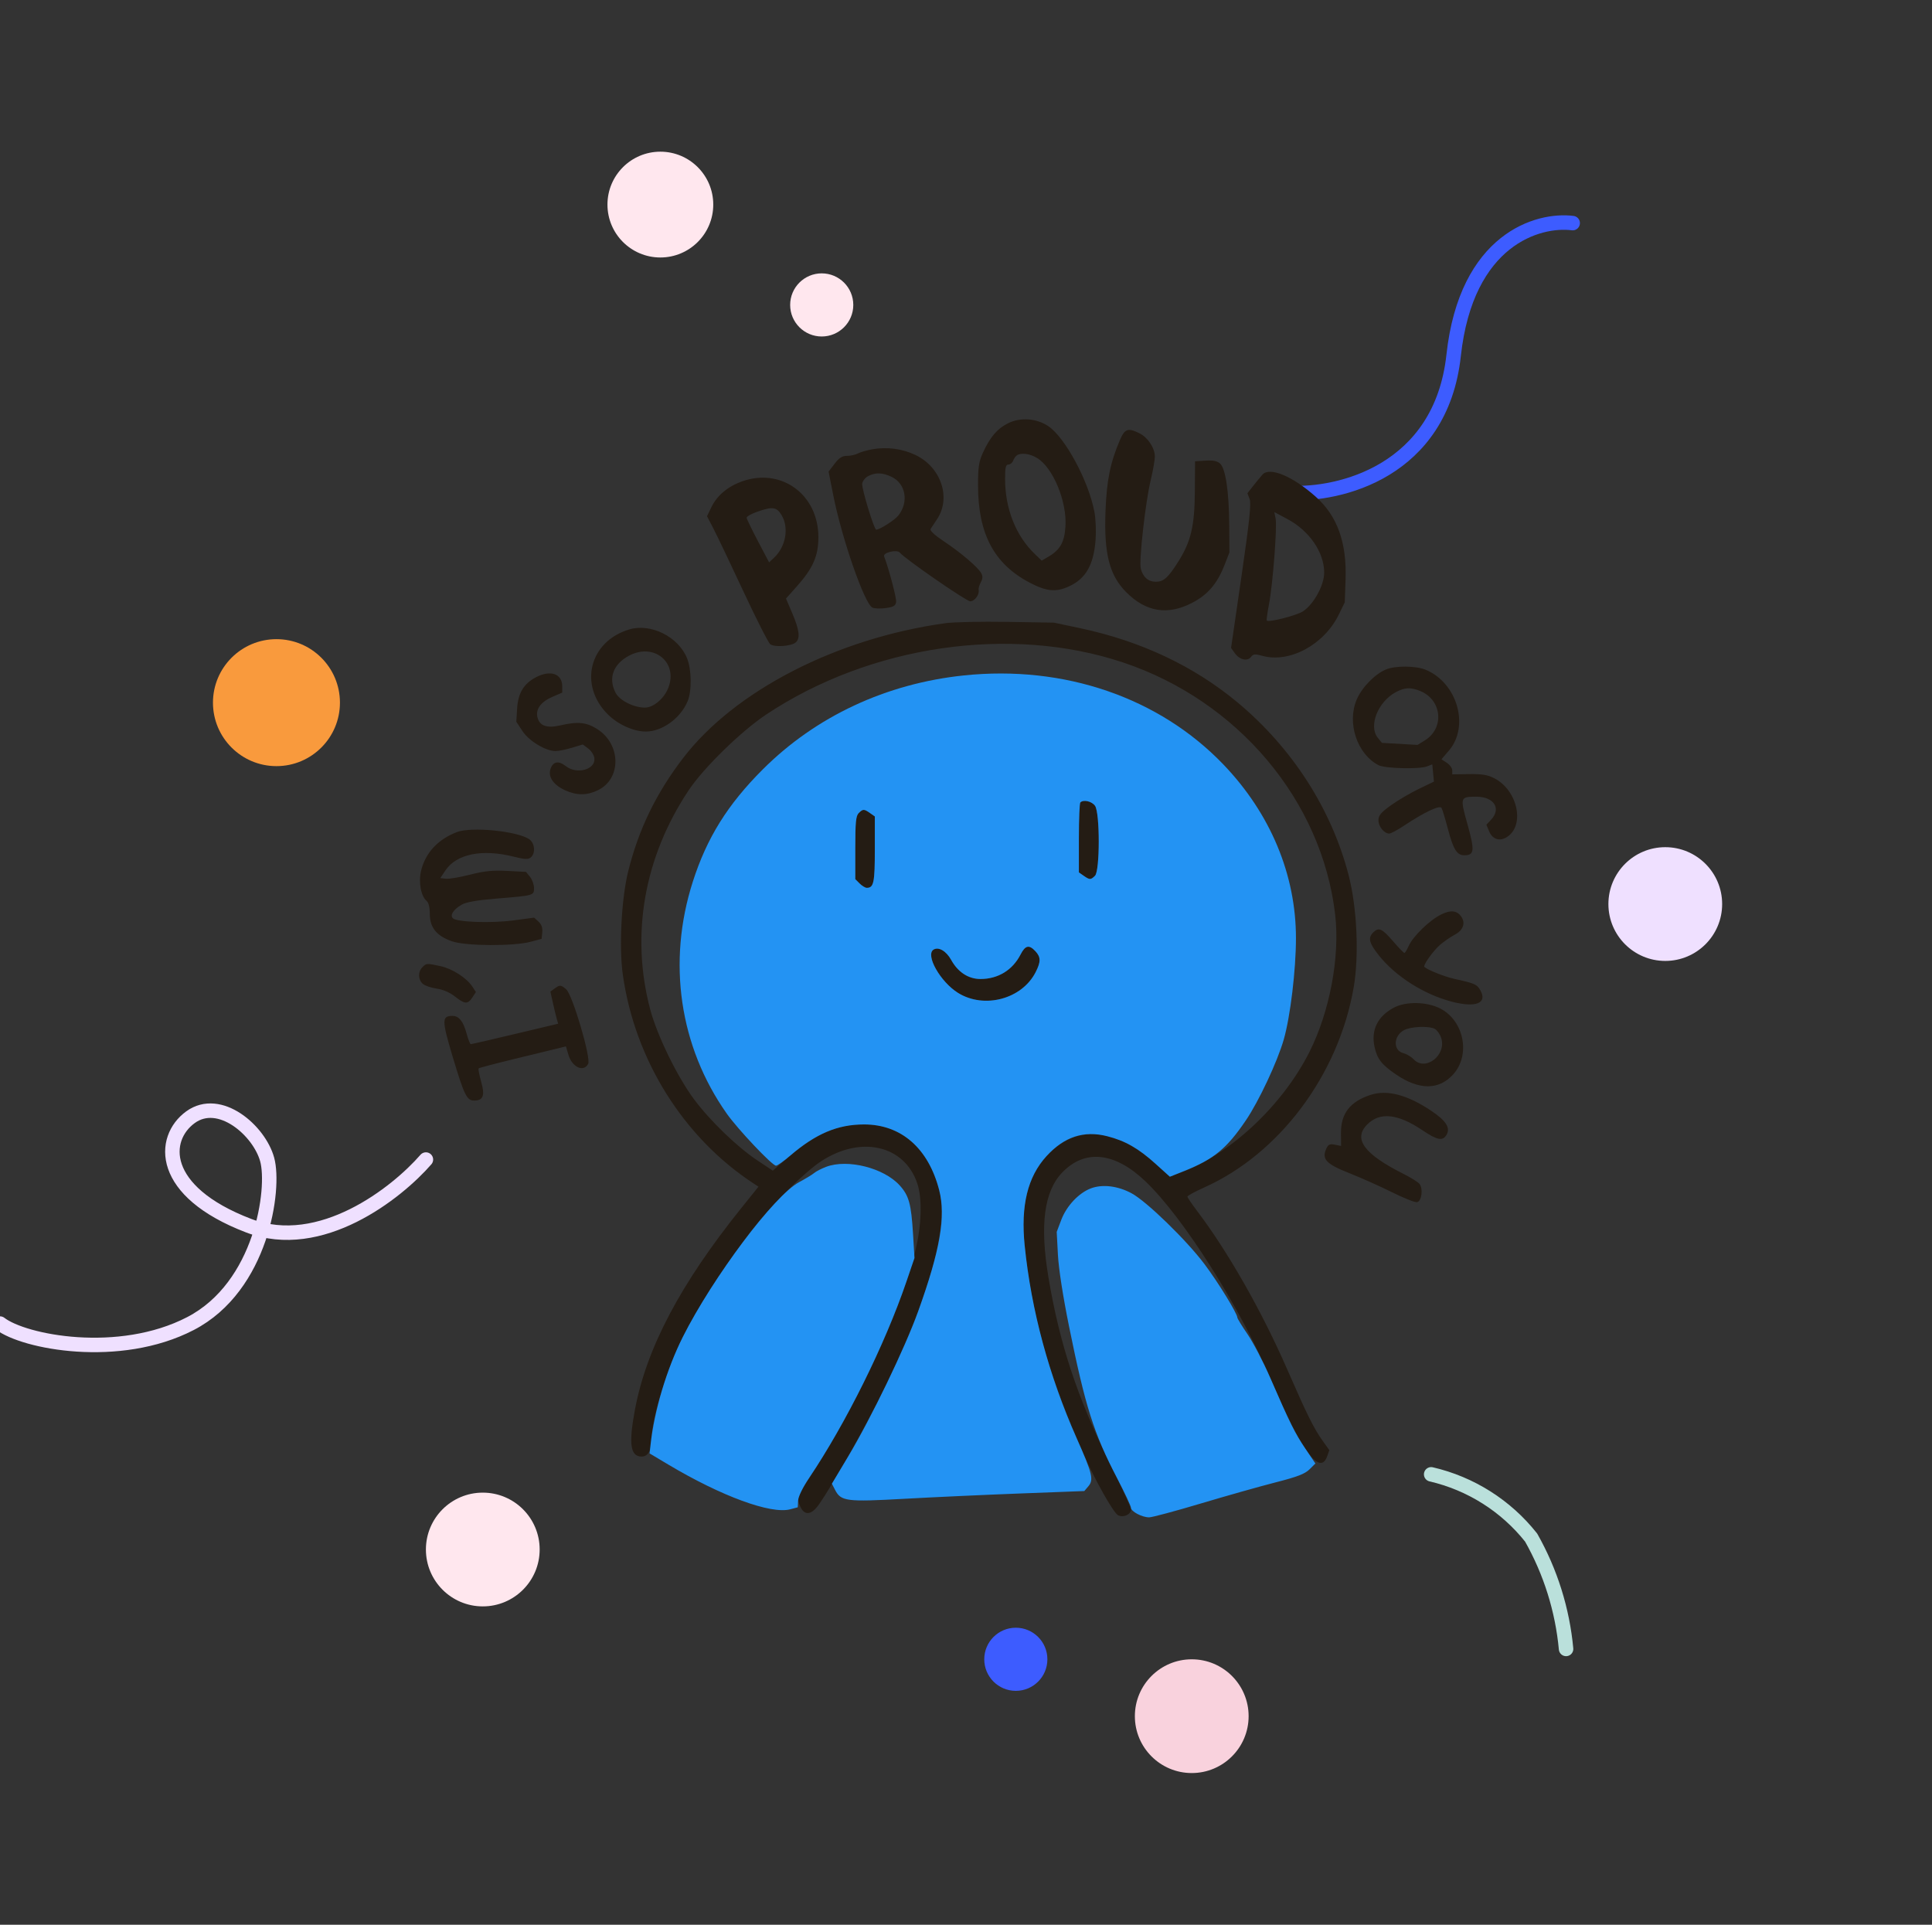 <?xml version="1.0" encoding="utf-8"?>
<svg width="267px" height="266px" viewBox="0 0 267 266" version="1.1"
    xmlns:xlink="http://www.w3.org/1999/xlink" xmlns="http://www.w3.org/2000/svg">
    <rect x="0" y="0" width="267" height="266" fill="#333333" stroke="none"/>
    <g id="Frame-29">
        <path d="M266 0L266 266L0 266L0 0L266 0Z" id="Frame-29-(Background)" fill="none"
            fill-rule="evenodd" stroke="none" />
        <path
            d="M197.785 203.756C203.247 205.02 208.117 208.102 211.6 212.496C214.279 217.227 215.925 222.472 216.429 227.886"
            id="Vector-11" fill="none" stroke="#BAE0DB" stroke-width="2" stroke-linecap="round"
            stroke-linejoin="round" />
        <path
            d="M58.86 160.252C54.838 164.882 44.31 173.193 34.365 169.391C21.936 164.641 22.3 157.326 26.323 154.402C30.345 151.477 35.823 156.229 36.925 160.252C38.027 164.274 36.193 177.8 26.323 182.919C16.452 188.037 3.291 185.478 0 182.919"
            id="Vector-10" fill="none" stroke="#EFE0FF" stroke-width="2" stroke-linecap="round"
            stroke-linejoin="round" />
        <path
            d="M217.343 30.833C212.593 30.223 202.647 33.026 200.891 49.113C199.136 65.2 185.051 68.489 178.226 68.123"
            id="Vector-9" fill="none" stroke="#3D5CFF" stroke-width="2" stroke-linecap="round"
            stroke-linejoin="round" />
        <path
            d="M38.206 105.881C33.36 105.881 29.431 101.953 29.431 97.107C29.431 92.261 33.36 88.333 38.206 88.333C43.051 88.333 46.98 92.261 46.98 97.107C46.98 101.953 43.051 105.881 38.206 105.881Z"
            id="Ellipse-77" fill="#F99A3D" fill-rule="evenodd" stroke="none" />
        <path
            d="M91.261 35.585C87.223 35.585 83.95 32.312 83.95 28.274C83.95 24.236 87.223 20.963 91.261 20.963C95.299 20.963 98.572 24.236 98.572 28.274C98.572 32.312 95.299 35.585 91.261 35.585Z"
            id="Ellipse-78" fill="#FFE7EE" fill-rule="evenodd" stroke="none" />
        <path
            d="M113.561 46.504C111.152 46.504 109.199 44.551 109.199 42.142C109.199 39.733 111.152 37.779 113.561 37.779C115.971 37.779 117.924 39.733 117.924 42.142C117.924 44.551 115.971 46.504 113.561 46.504Z"
            id="Ellipse-79" fill="#FFE7EE" fill-rule="evenodd" stroke="none" />
        <path
            d="M230.139 132.802C225.798 132.802 222.279 129.283 222.279 124.942C222.279 120.601 225.798 117.082 230.139 117.082C234.48 117.082 237.999 120.601 237.999 124.942C237.999 129.283 234.48 132.802 230.139 132.802Z"
            id="Ellipse-80" fill="#EFE0FF" fill-rule="evenodd" stroke="none" />
        <path
            d="M66.72 222.006C62.379 222.006 58.86 218.486 58.86 214.145C58.86 209.804 62.379 206.285 66.72 206.285C71.061 206.285 74.581 209.804 74.581 214.145C74.581 218.486 71.061 222.006 66.72 222.006Z"
            id="Ellipse-81" fill="#FFE7EE" fill-rule="evenodd" stroke="none" />
        <path
            d="M164.698 245.039C160.356 245.039 156.837 241.52 156.837 237.179C156.837 232.838 160.356 229.319 164.698 229.319C169.039 229.319 172.558 232.838 172.558 237.179C172.558 241.52 169.039 245.039 164.698 245.039Z"
            id="Ellipse-82" fill="#F9D2DD" fill-rule="evenodd" stroke="none" />
        <path
            d="M140.385 233.679C137.976 233.679 136.023 231.726 136.023 229.317C136.023 226.907 137.976 224.954 140.385 224.954C142.794 224.954 144.747 226.907 144.747 229.317C144.747 231.726 142.794 233.679 140.385 233.679Z"
            id="Ellipse-83" fill="#3D5CFF" fill-rule="evenodd" stroke="none" />
    </g>
    <g transform="scale(0.3),translate(190,190)">
        <path xmlns="http://www.w3.org/2000/svg"
            d="M 274.204 5.071 C 269.325 7.551, 266.071 11.398, 262.799 18.555 C 260.932 22.641, 260.540 25.237, 260.542 33.500 C 260.549 55.911, 267.890 69.770, 284.333 78.410 C 292.104 82.493, 296.455 82.900, 302.500 80.110 C 310.232 76.541, 313.849 70.155, 314.703 58.564 C 314.989 54.679, 314.747 48.961, 314.165 45.857 C 311.495 31.608, 300.628 11.429, 292.855 6.285 C 287.325 2.626, 279.958 2.146, 274.204 5.071 M 325.909 12.711 C 321.465 23.080, 319.809 31.222, 319.267 45.371 C 318.510 65.130, 321.058 75.058, 328.896 82.896 C 337.942 91.942, 347.915 93.542, 359.117 87.743 C 366.363 83.992, 370.721 78.910, 374.090 70.282 L 376.349 64.500 376.255 51.692 C 376.142 36.329, 374.567 25.823, 372.030 23.527 C 370.742 22.361, 368.799 21.972, 365.364 22.191 L 360.517 22.500 360.420 36.500 C 360.311 52.232, 358.626 59.432, 352.932 68.500 C 348.162 76.095, 346.066 78, 342.481 78 C 338.960 78, 336.490 75.841, 335.508 71.904 C 334.625 68.364, 337.648 41.374, 340.049 31.363 C 341.122 26.888, 341.998 21.938, 341.996 20.363 C 341.991 16.403, 338.798 11.544, 334.931 9.616 C 329.634 6.973, 328.151 7.481, 325.909 12.711 M 211.872 16.970 C 209.326 17.426, 206.318 18.295, 205.187 18.900 C 204.057 19.505, 201.805 20, 200.184 20 C 197.972 20, 196.548 20.904, 194.470 23.628 L 191.703 27.256 193.808 37.928 C 197.781 58.063, 208.176 87.989, 211.860 89.897 C 212.762 90.364, 215.525 90.466, 218 90.123 C 221.613 89.623, 222.561 89.074, 222.808 87.336 C 223.054 85.612, 219.549 72.276, 217.281 66.301 C 216.623 64.569, 223.200 62.989, 224.500 64.567 C 226.881 67.456, 255.148 87, 256.946 87 C 258.996 87, 261.273 83.917, 260.831 81.739 C 260.693 81.057, 261.141 79.487, 261.825 78.250 C 262.704 76.663, 262.771 75.441, 262.055 74.102 C 260.591 71.368, 252.635 64.576, 244.773 59.349 C 240.490 56.502, 238.248 54.404, 238.699 53.668 C 239.092 53.025, 240.407 51.031, 241.621 49.237 C 248.248 39.441, 243.572 25.321, 231.823 19.649 C 225.762 16.722, 218.614 15.763, 211.872 16.970 M 278.427 19.765 C 277.837 20.169, 277.064 21.288, 276.708 22.250 C 276.353 23.212, 275.374 24, 274.531 24 C 273.312 24, 273 25.335, 273 30.553 C 273 44.402, 277.971 56.891, 286.862 65.378 L 289.877 68.256 293.084 66.378 C 298.377 63.278, 300.359 59.733, 300.816 52.541 C 301.549 41.033, 295.116 25.480, 287.771 21.002 C 284.446 18.975, 280.370 18.435, 278.427 19.765 M 391.576 28.637 C 390.669 29.662, 388.738 32.011, 387.285 33.857 L 384.642 37.214 385.659 39.909 C 386.440 41.976, 385.563 50.275, 381.892 75.552 L 377.107 108.500 378.904 111 C 381.053 113.990, 384.711 114.770, 386.331 112.584 C 387.311 111.261, 388.142 111.186, 391.484 112.115 C 404.010 115.599, 419.916 107.042, 426.710 93.164 L 429.483 87.500 429.851 76.789 C 430.431 59.888, 426.015 47.658, 416.156 38.866 C 405.495 29.359, 394.857 24.932, 391.576 28.637 M 210 29.290 C 208.625 29.983, 207.355 31.564, 207.177 32.803 C 206.869 34.947, 212.663 54, 213.622 54 C 215.304 54, 222.170 49.600, 223.879 47.426 C 228.753 41.230, 227.233 32.762, 220.690 29.657 C 216.534 27.685, 213.397 27.577, 210 29.290 M 151.737 31.792 C 145.312 34.096, 140.323 38.281, 137.793 43.489 L 135.696 47.805 138.728 53.653 C 140.395 56.869, 146.588 69.850, 152.489 82.500 C 158.391 95.150, 163.932 106.063, 164.803 106.752 C 166.696 108.248, 174.408 107.736, 176.531 105.974 C 178.722 104.156, 178.281 100.286, 175.011 92.618 L 172.075 85.736 177.060 80.143 C 184.521 71.772, 187 66.116, 187 57.463 C 187 37.759, 169.869 25.288, 151.737 31.792 M 158.690 45.792 C 156.045 46.731, 153.909 47.950, 153.943 48.500 C 153.977 49.050, 156.321 53.904, 159.150 59.286 L 164.295 69.072 166.591 66.914 C 172.030 61.805, 173.551 53.056, 170.011 47.250 C 167.724 43.500, 165.830 43.256, 158.690 45.792 M 397.626 48.882 C 398.389 52.694, 396.322 79.334, 394.553 88.500 C 393.810 92.350, 393.361 95.667, 393.556 95.872 C 394.469 96.829, 407.418 93.520, 410.278 91.598 C 415.278 88.238, 420 79.585, 420 73.783 C 420 64.458, 413.172 54.502, 403.091 49.129 L 397.030 45.899 397.626 48.882 M 245.597 97.076 C 195.608 103.947, 148.455 128.179, 124.691 159.209 C 112.236 175.472, 104.193 192.055, 99.395 211.365 C 96.269 223.944, 95.106 246.336, 96.916 259.084 C 102.478 298.250, 124.786 333.904, 156.985 355.089 L 159.400 356.678 151.439 366.589 C 123.431 401.455, 107.792 431.105, 102.493 459.387 C 99.531 475.192, 100.363 481, 105.587 481 C 108.339 481, 110 478.374, 110 474.024 C 110 463.816, 117.452 439.820, 125.522 424.044 C 131.925 411.527, 147.821 387.284, 157.679 375.002 C 166.614 363.870, 181.045 349.688, 188.221 344.986 C 206.621 332.930, 226.712 337.573, 232.579 355.237 C 234.926 362.305, 234.544 374.543, 231.603 386.500 C 224.710 414.521, 203.772 459.335, 183.012 490.500 C 177.126 499.335, 176.929 499.925, 178.559 503.802 C 180.446 508.290, 183.715 508.071, 187.129 503.229 C 193.873 493.665, 209.108 466.614, 217.954 448.500 C 238.299 406.835, 246.982 375.113, 242.652 358.265 C 237.694 338.978, 225.150 328, 208.068 328 C 195.337 328, 185.390 332.435, 171.997 344.084 L 166.004 349.296 158.939 344.598 C 149.620 338.402, 137.225 326.456, 129.799 316.516 C 122.033 306.120, 112.721 287.050, 109.526 275 C 100.416 240.633, 106.711 204.829, 127.284 174 C 134.195 163.645, 151.411 146.838, 163 139.134 C 211.022 107.211, 275.490 97.828, 327.430 115.202 C 380.325 132.895, 418.994 178.908, 425.065 231.377 C 427.303 250.720, 422.592 275.916, 413.264 294.500 C 400.710 319.509, 376.160 342.329, 353.029 350.490 L 348.803 351.981 342.250 346.067 C 323.524 329.166, 305.495 327.925, 292.070 342.614 C 283.390 352.111, 280.157 365.380, 282.031 383.809 C 285.334 416.281, 293.074 443.679, 309.203 480 C 314.648 492.260, 322.903 506.878, 325.023 508.012 C 327.437 509.304, 331 507.717, 331 505.348 C 331 504.479, 326.526 494.707, 321.058 483.633 C 306.175 453.495, 298.132 429.102, 292.988 398.500 C 288.934 374.388, 290.962 358.864, 299.301 350.162 C 309.758 339.251, 323.558 340.717, 337.696 354.239 C 355.338 371.113, 381.251 412.121, 395.670 445.985 C 409.531 478.536, 418.129 490.155, 421.415 480.772 L 422.371 478.044 419.317 473.772 C 415.224 468.046, 412.143 461.830, 402.825 440.500 C 391.186 413.859, 375.534 386.382, 361.375 367.739 C 358.969 364.570, 357 361.645, 357.001 361.239 C 357.002 360.832, 360.489 358.937, 364.751 357.026 C 399.437 341.477, 426.573 305.178, 433.574 264.961 C 436.142 250.212, 435.136 228.020, 431.220 213 C 423.279 182.548, 405.228 154.517, 380.064 133.564 C 359.988 116.847, 335.486 105.296, 307.569 99.387 L 295.500 96.833 274 96.480 C 262.175 96.286, 249.393 96.554, 245.597 97.076 M 99.826 99.979 C 81.516 105.507, 76.462 125.557, 89.974 139.069 C 94.655 143.750, 101.838 147, 107.503 147 C 115.043 147, 123.466 140.904, 126.747 133.073 C 128.751 128.290, 128.626 118.506, 126.495 113.234 C 122.475 103.292, 109.770 96.977, 99.826 99.979 M 99.840 112.022 C 92.474 115.913, 90.091 122.409, 93.566 129.128 C 95.401 132.675, 101.840 135.946, 107.054 135.978 C 111.038 136.003, 116.034 131.738, 117.939 126.685 C 122.328 115.043, 111.195 106.023, 99.840 112.022 M 448.355 118.447 C 443.186 120.696, 437.384 126.680, 435 132.222 C 430.377 142.969, 435.124 157.322, 445.013 162.492 C 447.969 164.038, 463.719 164.438, 467.344 163.059 L 469.802 162.125 470.181 166.099 L 470.560 170.072 463.530 173.463 C 459.663 175.327, 453.913 178.711, 450.750 180.981 C 446.111 184.313, 445 185.649, 445 187.900 C 445 190.767, 447.637 194, 449.975 194 C 450.700 194, 453.702 192.401, 456.646 190.447 C 466.206 184.101, 473.285 180.755, 474.081 182.206 C 474.471 182.918, 475.800 187.325, 477.033 192 C 479.493 201.326, 481.165 204, 484.533 204 C 489.185 204, 489.411 201.901, 486.052 189.871 C 482.524 177.233, 482.584 177.040, 490.027 177.015 C 498.207 176.988, 501.729 182.466, 496.862 187.646 L 494.725 189.922 495.989 192.974 C 497.540 196.717, 500.915 197.757, 504.305 195.536 C 512.553 190.132, 509.105 174.128, 498.500 168.589 C 495.369 166.954, 492.817 166.524, 486.750 166.609 L 479 166.718 479 164.882 C 479 163.872, 477.881 162.313, 476.513 161.417 L 474.026 159.787 477.454 155.783 C 487.061 144.559, 481.347 124.626, 466.782 118.551 C 462.228 116.651, 452.607 116.597, 448.355 118.447 M 56.830 122.027 C 51.242 124.979, 48.631 129.350, 48.212 136.457 L 47.855 142.500 50.672 146.782 C 53.698 151.382, 61.373 156.009, 65.946 155.989 C 67.351 155.983, 70.742 155.298, 73.482 154.467 L 78.464 152.956 80.982 154.827 C 82.367 155.856, 83.638 157.847, 83.807 159.252 C 84.441 164.522, 75.745 166.947, 70.634 162.927 C 67.312 160.314, 64.808 160.761, 63.605 164.182 C 62.330 167.807, 64.913 171.603, 70.328 174.062 C 75.706 176.504, 80.354 176.491, 85.456 174.021 C 96.323 168.761, 96.136 152.847, 85.126 145.865 C 80.120 142.691, 76.190 142.299, 68.093 144.168 C 61.939 145.588, 58.569 144.404, 57.583 140.474 C 56.642 136.726, 59.171 133.284, 64.564 130.972 L 69 129.071 69 126.191 C 69 120.332, 63.561 118.471, 56.830 122.027 M 453.009 128.855 C 444.740 133.290, 440.317 144.465, 444.693 149.869 L 446.595 152.218 454.802 152.687 L 463.010 153.157 466.398 151.063 C 475.460 145.463, 474.300 132.530, 464.364 128.379 C 459.928 126.525, 457.136 126.642, 453.009 128.855 M 307.667 179.667 C 307.300 180.033, 307 187.433, 307 196.110 L 307 211.887 309.223 213.443 C 311.991 215.382, 312.476 215.381, 314.429 213.429 C 316.717 211.140, 316.730 184.487, 314.443 181.223 C 312.966 179.114, 309.106 178.228, 307.667 179.667 M 205.571 184.571 C 204.288 185.855, 204 188.788, 204 200.571 L 204 215 206 217 C 207.100 218.100, 208.585 219, 209.300 219 C 212.499 219, 213 216.613, 213 201.357 L 213 186.113 210.777 184.557 C 208.009 182.618, 207.524 182.619, 205.571 184.571 M 20.453 193.326 C 11.703 196.697, 6.037 202.810, 3.981 211.096 C 2.702 216.248, 3.900 222.842, 6.507 225.006 C 7.452 225.790, 8 228.009, 8 231.046 C 8 237.325, 11.167 241.209, 18.280 243.653 C 24.649 245.842, 46.601 245.955, 54.500 243.839 L 59.500 242.500 59.799 239.449 C 60.001 237.381, 59.445 235.808, 58.074 234.567 L 56.051 232.736 46.428 234.010 C 36.121 235.374, 20.409 234.809, 18.610 233.010 C 17.175 231.575, 18.847 229.006, 22.673 226.765 C 24.709 225.571, 29.676 224.697, 38.567 223.966 C 56.062 222.529, 56 222.546, 56 219.092 C 56 217.513, 55.168 215.195, 54.152 213.940 L 52.304 211.657 43.694 211.206 C 36.997 210.854, 33.179 211.239, 26.511 212.940 C 21.796 214.143, 16.792 214.986, 15.391 214.813 L 12.844 214.500 15.180 211 C 20.249 203.405, 32.105 200.994, 46.545 204.622 C 51.726 205.923, 53.298 205.998, 54.501 204.999 C 56.818 203.077, 56.380 198.295, 53.728 196.557 C 47.987 192.796, 27.095 190.767, 20.453 193.326 M 473.906 231.267 C 468.583 233.888, 460.910 241.323, 458.944 245.764 C 458.156 247.544, 457.257 249, 456.947 249 C 456.636 249, 454.245 246.525, 451.633 243.500 C 446.612 237.684, 445.110 237.033, 442.571 239.571 C 440.113 242.030, 440.681 244.416, 445.031 249.920 C 452.833 259.790, 465.915 268.109, 478.943 271.485 C 489.870 274.317, 495.275 272.146, 491.969 266.255 C 490.396 263.452, 489.434 263.025, 480 260.945 C 475.505 259.954, 467.751 256.869, 466.136 255.430 C 465.401 254.775, 470.171 248.058, 473.315 245.320 C 475.096 243.769, 478.229 241.610, 480.277 240.523 C 483.981 238.556, 485.168 235.295, 483.235 232.400 C 481.243 229.417, 478.371 229.068, 473.906 231.267 M 280.118 249.750 C 276.445 256.912, 269.745 261, 261.680 261 C 256.113 261, 251.297 257.866, 248.175 252.212 C 245.916 248.119, 242.361 246.041, 240.057 247.465 C 236.136 249.888, 243.219 262.386, 251.369 267.424 C 263.430 274.881, 280.750 270.252, 287.059 257.885 C 289.527 253.047, 289.505 250.920, 286.961 248.189 C 284.054 245.068, 282.315 245.464, 280.118 249.750 M 4.571 255.571 C 2.490 257.653, 2.576 261.318, 4.750 263.223 C 5.713 264.066, 8.604 265.058, 11.176 265.428 C 14.096 265.848, 17.245 267.208, 19.563 269.050 C 24.093 272.650, 25.477 272.727, 27.592 269.500 L 29.230 267 27.579 264.480 C 24.961 260.485, 18.334 256.237, 12.900 255.072 C 6.507 253.701, 6.438 253.705, 4.571 255.571 M 65.464 265.402 L 63.546 266.805 64.734 272.152 C 65.387 275.094, 66.193 278.421, 66.524 279.548 L 67.127 281.595 47.314 286.311 C 36.416 288.905, 27.221 291.021, 26.880 291.014 C 26.539 291.006, 25.683 288.863, 24.978 286.250 C 23.431 280.519, 21.443 278, 18.467 278 C 13.476 278, 13.480 279.950, 18.505 296.733 C 23.833 314.525, 25.041 317, 28.401 317 C 32.619 317, 33.478 314.702, 31.656 308.297 C 30.769 305.177, 30.250 302.416, 30.504 302.162 C 30.758 301.909, 38.736 299.821, 48.233 297.522 C 57.730 295.224, 66.669 293.050, 68.097 292.691 L 70.695 292.038 71.883 296.003 C 73.582 301.674, 78.832 304.050, 80.944 300.104 C 82.351 297.476, 73.738 268.252, 70.820 265.750 C 68.354 263.636, 67.919 263.608, 65.464 265.402 M 452.079 274.212 C 444.587 278.221, 441.501 284.517, 443.206 292.315 C 444.410 297.826, 446.462 300.457, 453.076 304.972 C 463.730 312.244, 472.845 312.234, 479.432 304.944 C 487.523 295.988, 484.450 280.273, 473.500 274.609 C 467.313 271.409, 457.652 271.230, 452.079 274.212 M 456.763 284.565 C 451.903 287.202, 451.660 293.864, 456.377 295.125 C 457.959 295.549, 460.114 296.818, 461.166 297.947 C 466.640 303.823, 476.628 295.969, 473.843 287.979 C 473.264 286.317, 471.967 284.517, 470.961 283.979 C 468.241 282.523, 459.890 282.868, 456.763 284.565 M 441.479 314.355 C 431.920 317.442, 427.649 322.951, 427.735 332.081 L 427.790 337.908 424.927 337.335 C 422.584 336.867, 421.867 337.198, 420.973 339.160 C 418.775 343.984, 420.887 346.223, 431.645 350.471 C 437.065 352.611, 445.902 356.560, 451.281 359.248 C 456.661 361.936, 461.836 363.988, 462.781 363.809 C 464.920 363.404, 465.682 357.527, 463.878 355.353 C 463.186 354.519, 459.893 352.466, 456.560 350.791 C 438.334 341.630, 433.208 334.638, 439.850 327.997 C 445.679 322.167, 453.889 323.024, 465.212 330.644 C 472.051 335.246, 474.501 335.746, 476.290 332.905 C 478.336 329.656, 476.200 326.286, 469.104 321.569 C 458.212 314.328, 449.007 311.924, 441.479 314.355"
            stroke="none" fill="#241c14" fill-rule="evenodd" />
        <path xmlns="http://www.w3.org/2000/svg"
            d="M 254.029 121.150 C 218.208 124.889, 185.870 139.996, 161.403 164.422 C 145.172 180.626, 135.602 195.992, 129.126 216.248 C 117.294 253.253, 122.989 292.093, 144.779 323 C 149.895 330.256, 165.740 347, 167.491 347 C 168.112 347, 171.068 344.901, 174.060 342.336 C 185.857 332.222, 195.872 328, 208.068 328 C 225.150 328, 237.694 338.978, 242.652 358.265 C 245.784 370.453, 243.116 385.811, 232.939 414.164 C 226.933 430.900, 211.376 463.145, 200.695 481 L 193.217 493.500 194.675 496.329 C 197.405 501.626, 199.857 501.944, 226.500 500.459 C 239.700 499.723, 263.775 498.617, 280 498.003 L 309.500 496.885 311.344 494.716 C 313.922 491.683, 313.239 488.865, 305.965 472.500 C 293.241 443.874, 285.056 413.541, 282.031 383.809 C 280.157 365.380, 283.390 352.111, 292.070 342.614 C 300.280 333.630, 309.292 330.678, 320.074 333.440 C 328.438 335.583, 334.404 338.986, 342.312 346.123 L 348.927 352.093 355.452 349.482 C 369.217 343.976, 375.072 339.173, 383.911 326.140 C 389.920 317.279, 398.427 299.139, 401.372 288.906 C 404.406 278.361, 407 256.818, 407 242.158 C 407 212.928, 395.229 184.760, 373.585 162.195 C 343.986 131.337, 300.258 116.324, 254.029 121.150 M 307.667 179.667 C 307.300 180.033, 307 187.433, 307 196.110 L 307 211.887 309.223 213.443 C 311.991 215.382, 312.476 215.381, 314.429 213.429 C 316.717 211.140, 316.730 184.487, 314.443 181.223 C 312.966 179.114, 309.106 178.228, 307.667 179.667 M 205.571 184.571 C 204.288 185.855, 204 188.788, 204 200.571 L 204 215 206 217 C 207.100 218.100, 208.585 219, 209.300 219 C 212.499 219, 213 216.613, 213 201.357 L 213 186.113 210.777 184.557 C 208.009 182.618, 207.524 182.619, 205.571 184.571 M 280.118 249.750 C 276.445 256.912, 269.745 261, 261.680 261 C 256.113 261, 251.297 257.866, 248.175 252.212 C 245.916 248.119, 242.361 246.041, 240.057 247.465 C 236.136 249.888, 243.219 262.386, 251.369 267.424 C 263.430 274.881, 280.750 270.252, 287.059 257.885 C 289.527 253.047, 289.505 250.920, 286.961 248.189 C 284.054 245.068, 282.315 245.464, 280.118 249.750 M 190.566 347.531 C 188.403 348.351, 185.928 349.627, 185.066 350.366 C 184.205 351.104, 181.088 352.998, 178.140 354.573 C 166.686 360.694, 138.376 398.371, 124.557 425.886 C 117.122 440.691, 111.405 459.779, 109.689 475.528 L 109.250 479.555 117.875 484.696 C 142.347 499.284, 165.112 507.640, 174 505.298 L 177.500 504.376 177.659 501.277 C 177.755 499.420, 179.793 495.237, 182.747 490.839 C 199.785 465.464, 217.633 429.445, 227.552 400.417 L 231.272 389.528 230.605 378.514 C 229.762 364.586, 228.727 360.810, 224.458 356.085 C 217.165 348.013, 200.432 343.790, 190.566 347.531 M 312.615 357.415 C 307 359.499, 301.335 365.501, 298.887 371.959 L 296.788 377.500 297.343 388 C 297.685 394.463, 299.652 407.149, 302.459 420.996 C 309.962 457.999, 313.867 470.345, 324.559 490.857 C 328.102 497.654, 331 503.830, 331 504.582 C 331 506.304, 336.106 509, 339.369 509 C 340.727 509, 351.436 506.130, 363.169 502.623 C 374.901 499.116, 390.350 494.751, 397.500 492.923 C 407.597 490.343, 411.109 488.998, 413.228 486.900 L 415.955 484.198 411.329 477.349 C 406.495 470.192, 404.407 465.977, 395.046 444.481 C 391.928 437.320, 387.267 428.381, 384.688 424.615 C 382.110 420.849, 380 417.410, 380 416.973 C 380 415.133, 371.223 400.837, 364.962 392.480 C 356.611 381.332, 338.228 363.454, 331.263 359.707 C 324.948 356.309, 317.922 355.446, 312.615 357.415"
            stroke="none" fill="#2393f3" fill-rule="evenodd" />
    </g>
</svg>